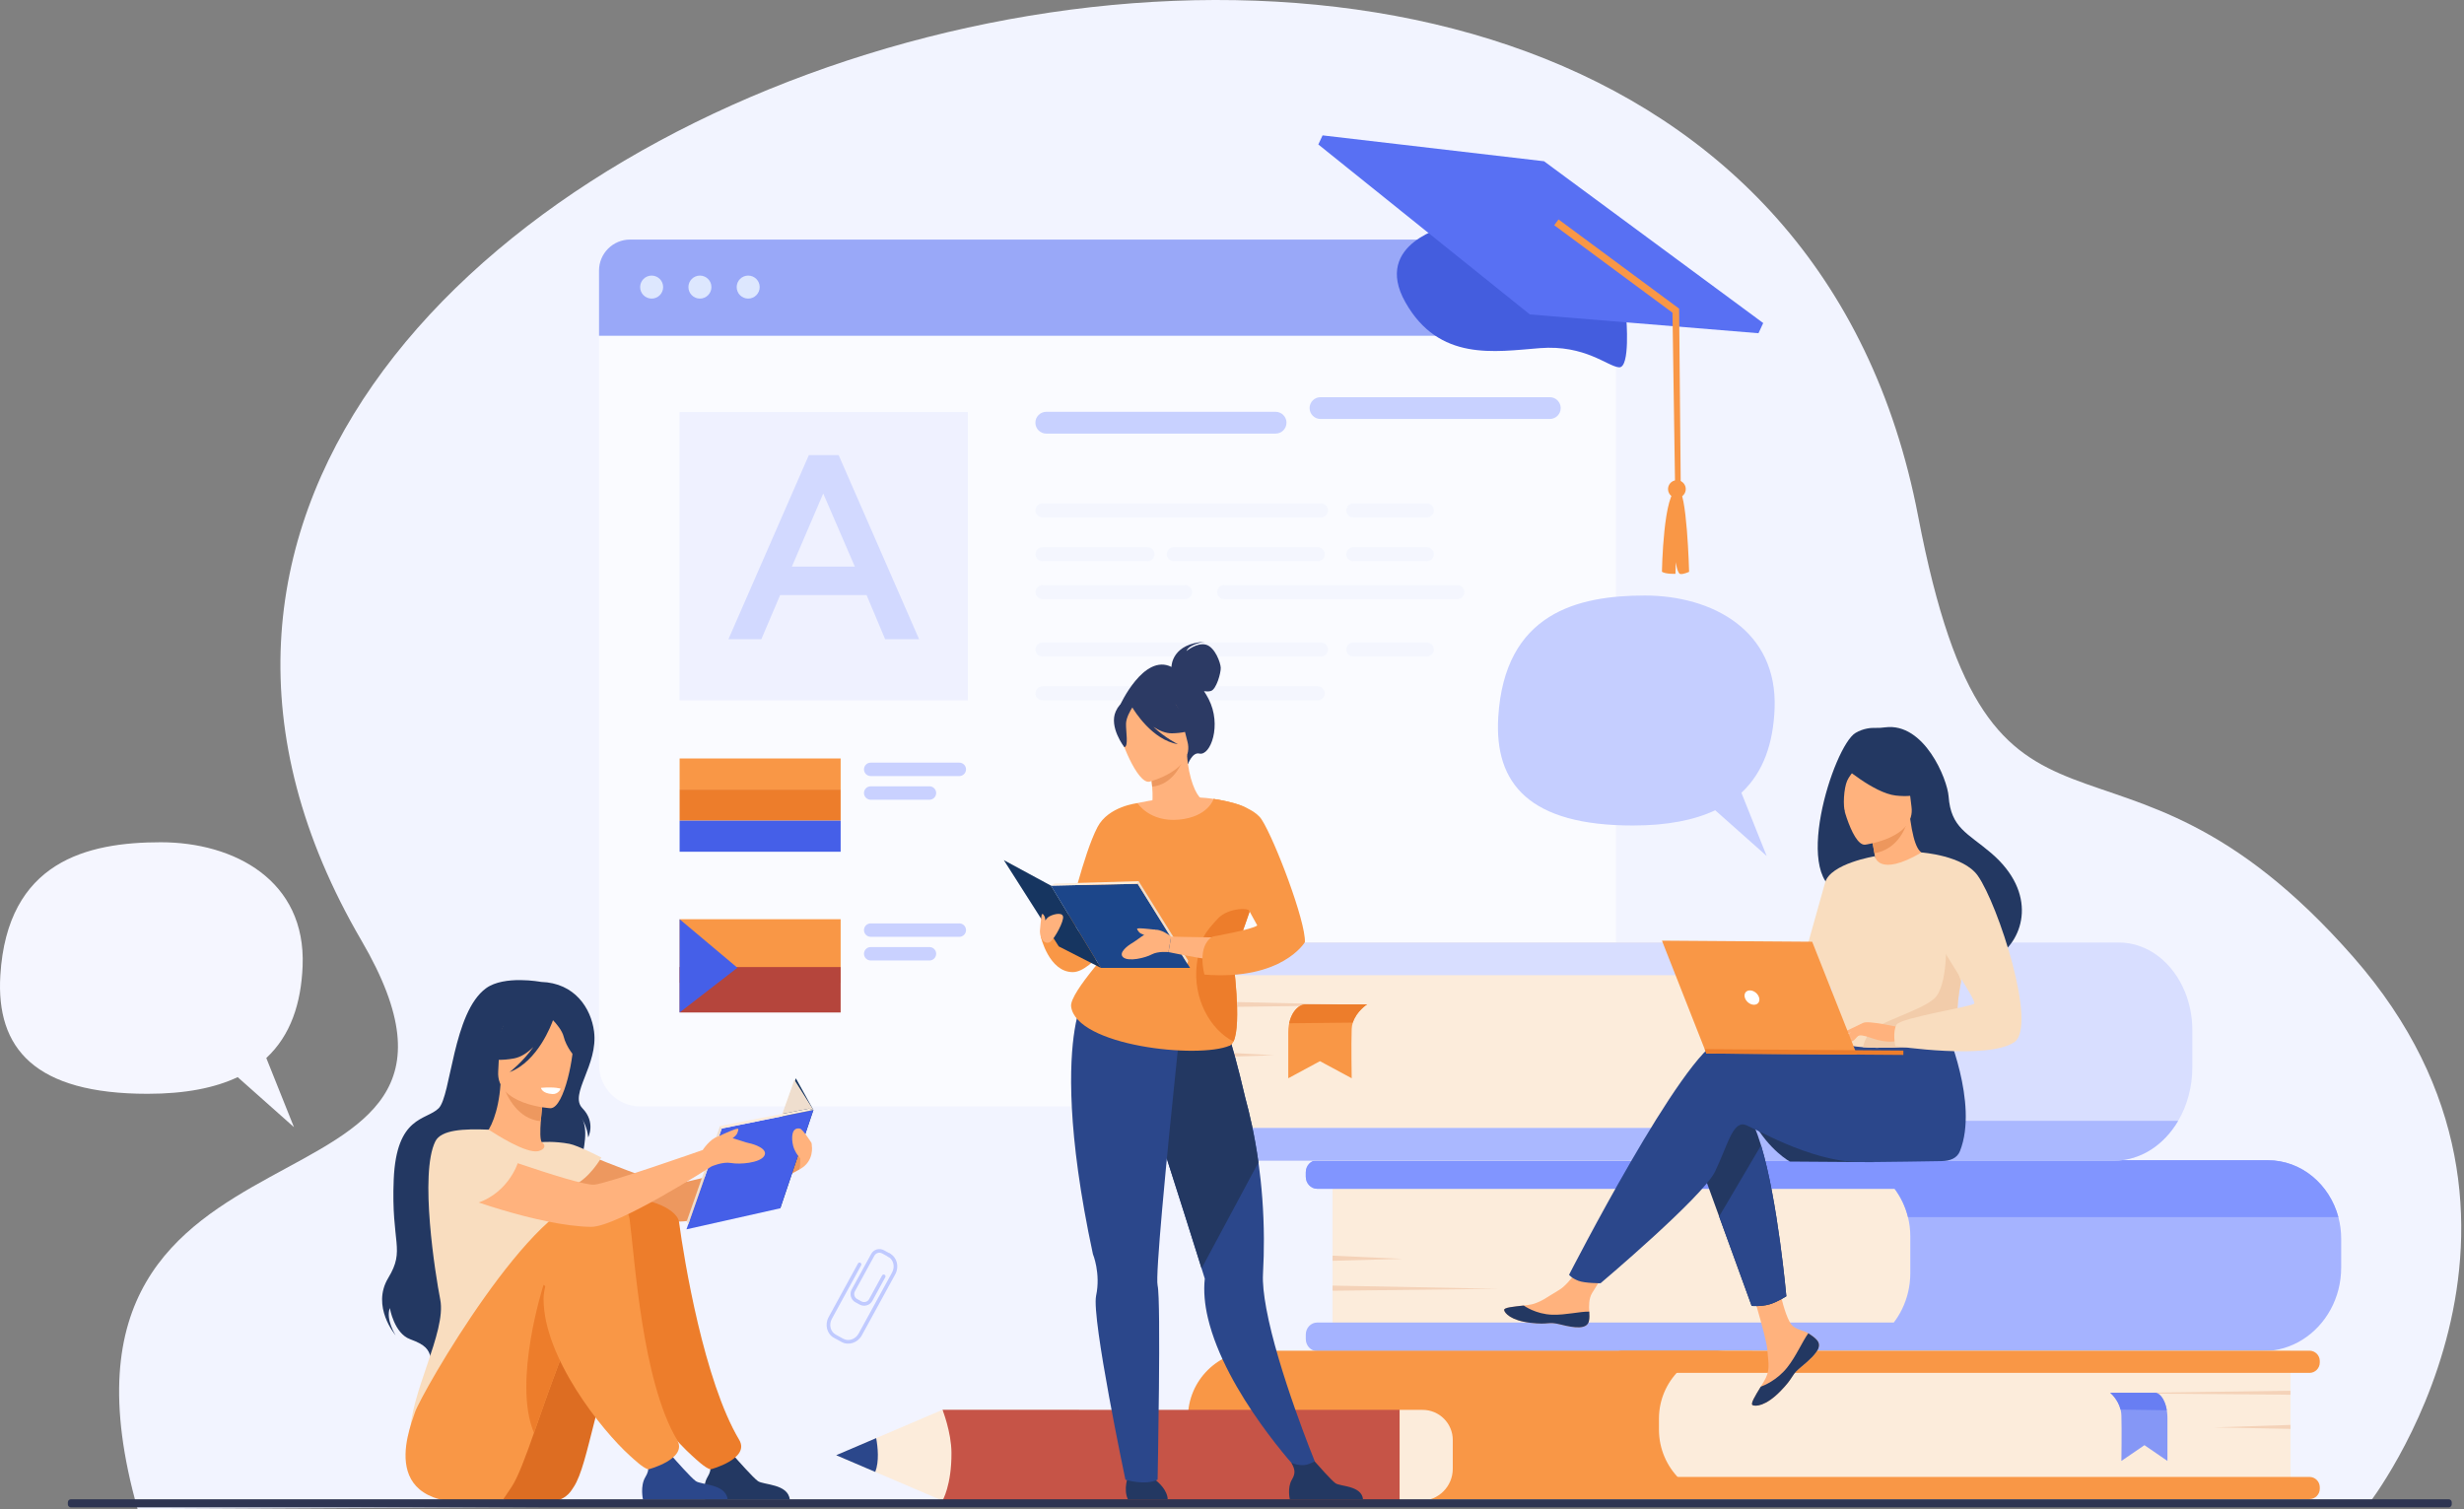 <svg width="715" height="438" viewBox="0 0 715 438" fill="none" xmlns="http://www.w3.org/2000/svg">
    <rect x="0" y="0" width="715" height="438" fill="#808080" stroke="none"/>
    <path d="M39.928 437.898L267.676 436.715L328.383 436.697L348.495 436.69L409.318 436.672L687.196 436.596C687.196 436.596 750.755 355.094 682.863 277.685C612.472 197.426 578.244 262.789 556.607 149.816C502.143 -134.555 -36.337 30.955 104.902 272.943C155.758 360.076 4.797 313.764 39.928 437.898Z" fill="#F2F4FF"/>
    <path d="M249.45 378.549L248.218 377.875C246.904 377.155 246.42 375.5 247.139 374.185L252.798 363.852C253.517 362.537 255.173 362.053 256.487 362.773L258.251 363.739C258.509 363.88 258.603 364.204 258.462 364.461C258.321 364.719 257.998 364.813 257.74 364.672L255.976 363.707C255.176 363.268 254.169 363.563 253.731 364.363L248.073 374.696C247.635 375.496 247.929 376.503 248.729 376.941L249.961 377.616C250.761 378.054 251.768 377.759 252.206 376.959L255.962 370.1C256.104 369.842 256.427 369.748 256.685 369.889C256.942 370.03 257.037 370.353 256.896 370.611L253.14 377.47C252.419 378.785 250.764 379.269 249.45 378.549Z" fill="#C0CAFF"/>
    <path d="M244.2 389.4L241.992 388.191C239.943 387.069 239.254 384.369 240.456 382.173L248.962 366.638C249.103 366.381 249.427 366.286 249.684 366.427C249.942 366.568 250.036 366.891 249.895 367.149L241.389 382.684C240.469 384.365 240.968 386.417 242.503 387.258L244.711 388.467C246.246 389.307 248.244 388.623 249.165 386.941L258.854 369.246C259.775 367.565 259.275 365.513 257.74 364.672C257.482 364.531 257.388 364.208 257.529 363.95C257.67 363.693 257.993 363.598 258.251 363.739C260.301 364.862 260.99 367.561 259.788 369.757L250.098 387.452C248.896 389.649 246.25 390.522 244.2 389.4Z" fill="#C0CAFF"/>
    <path opacity="0.6" d="M456.869 321.082H185.885C179.223 321.082 173.822 315.681 173.822 309.019V81.578C173.822 74.916 179.223 69.516 185.885 69.516H456.869C463.531 69.516 468.932 74.916 468.932 81.578V309.019C468.932 315.681 463.531 321.082 456.869 321.082Z" fill="white"/>
    <path d="M468.932 97.431H173.822V78.522C173.822 73.548 177.854 69.516 182.827 69.516H459.926C464.9 69.516 468.932 73.548 468.932 78.522V97.431H468.932Z" fill="#99A8F8"/>
    <path d="M189.093 86.642C190.936 86.642 192.431 85.148 192.431 83.305C192.431 81.462 190.936 79.968 189.093 79.968C187.25 79.968 185.756 81.462 185.756 83.305C185.756 85.148 187.25 86.642 189.093 86.642Z" fill="#DDE7FE"/>
    <path d="M203.101 86.642C204.945 86.642 206.439 85.148 206.439 83.305C206.439 81.462 204.945 79.968 203.101 79.968C201.258 79.968 199.764 81.462 199.764 83.305C199.764 85.148 201.258 86.642 203.101 86.642Z" fill="#DDE7FE"/>
    <path d="M217.109 86.642C218.952 86.642 220.446 85.148 220.446 83.305C220.446 81.462 218.952 79.968 217.109 79.968C215.265 79.968 213.771 81.462 213.771 83.305C213.771 85.148 215.265 86.642 217.109 86.642Z" fill="#DDE7FE"/>
    <path opacity="0.5" d="M280.863 119.58H197.209V203.234H280.863V119.58Z" fill="#E5E9FF"/>
    <path opacity="0.5" d="M370.149 125.816H303.609C301.863 125.816 300.448 124.4 300.448 122.654C300.448 120.909 301.863 119.493 303.609 119.493H370.149C371.895 119.493 373.31 120.909 373.31 122.654C373.31 124.4 371.895 125.816 370.149 125.816Z" fill="#97A8FF"/>
    <path opacity="0.5" d="M449.719 121.576H383.179C381.433 121.576 380.017 120.16 380.017 118.414C380.017 116.668 381.433 115.253 383.179 115.253H449.719C451.465 115.253 452.88 116.668 452.88 118.414C452.88 120.16 451.464 121.576 449.719 121.576Z" fill="#97A8FF"/>
    <g opacity="0.3">
    <path opacity="0.3" d="M383.321 150.153H302.497C301.366 150.153 300.448 149.236 300.448 148.104C300.448 146.973 301.366 146.055 302.497 146.055H383.321C384.453 146.055 385.37 146.973 385.37 148.104C385.37 149.236 384.453 150.153 383.321 150.153Z" fill="#BDD1F9"/>
    <path opacity="0.3" d="M414.046 150.153H392.71C391.579 150.153 390.661 149.236 390.661 148.104C390.661 146.973 391.579 146.055 392.71 146.055H414.046C415.178 146.055 416.095 146.973 416.095 148.104C416.095 149.236 415.178 150.153 414.046 150.153Z" fill="#BDD1F9"/>
    <path opacity="0.3" d="M332.992 162.861H302.497C301.365 162.861 300.448 161.944 300.448 160.812C300.448 159.681 301.365 158.763 302.497 158.763H332.992C334.124 158.763 335.042 159.681 335.042 160.812C335.042 161.944 334.124 162.861 332.992 162.861Z" fill="#BDD1F9"/>
    <path opacity="0.3" d="M382.386 162.861H340.599C339.468 162.861 338.55 161.944 338.55 160.812C338.55 159.681 339.468 158.763 340.599 158.763H382.386C383.518 158.763 384.435 159.681 384.435 160.812C384.435 161.944 383.518 162.861 382.386 162.861Z" fill="#BDD1F9"/>
    <path opacity="0.3" d="M414.046 162.861H392.71C391.579 162.861 390.661 161.944 390.661 160.812C390.661 159.681 391.579 158.763 392.71 158.763H414.046C415.178 158.763 416.095 159.681 416.095 160.812C416.095 161.944 415.178 162.861 414.046 162.861Z" fill="#BDD1F9"/>
    <path opacity="0.3" d="M343.876 173.85H302.497C301.365 173.85 300.448 172.933 300.448 171.801C300.448 170.669 301.365 169.752 302.497 169.752H343.876C345.008 169.752 345.925 170.669 345.925 171.801C345.925 172.933 345.008 173.85 343.876 173.85Z" fill="#BDD1F9"/>
    <path opacity="0.3" d="M422.894 173.85H355.218C354.086 173.85 353.169 172.933 353.169 171.801C353.169 170.669 354.086 169.752 355.218 169.752H422.894C424.025 169.752 424.943 170.669 424.943 171.801C424.943 172.933 424.025 173.85 422.894 173.85Z" fill="#BDD1F9"/>
    </g>
    <g opacity="0.3">
    <path opacity="0.3" d="M383.321 190.526H302.497C301.366 190.526 300.448 189.608 300.448 188.477C300.448 187.345 301.366 186.428 302.497 186.428H383.321C384.453 186.428 385.37 187.345 385.37 188.477C385.37 189.608 384.453 190.526 383.321 190.526Z" fill="#BDD1F9"/>
    <path opacity="0.3" d="M414.046 190.525H392.71C391.579 190.525 390.661 189.608 390.661 188.477C390.661 187.345 391.579 186.428 392.71 186.428H414.046C415.178 186.428 416.095 187.345 416.095 188.477C416.095 189.608 415.178 190.525 414.046 190.525Z" fill="#BDD1F9"/>
    <path opacity="0.3" d="M332.992 203.234H302.497C301.365 203.234 300.448 202.316 300.448 201.185C300.448 200.053 301.365 199.136 302.497 199.136H332.992C334.124 199.136 335.042 200.053 335.042 201.185C335.042 202.316 334.124 203.234 332.992 203.234Z" fill="#BDD1F9"/>
    <path opacity="0.3" d="M382.386 203.234H340.599C339.468 203.234 338.55 202.316 338.55 201.185C338.55 200.053 339.468 199.136 340.599 199.136H382.386C383.518 199.136 384.435 200.053 384.435 201.185C384.435 202.316 383.518 203.234 382.386 203.234Z" fill="#BDD1F9"/>
    </g>
    <path d="M234.717 132.05H243.356L266.697 185.477H256.845L251.465 172.67H226.381L220.924 185.477H211.376L234.717 132.05ZM248.055 164.41L238.885 143.191L229.791 164.41H248.055Z" fill="#D2D9FF"/>
    <path d="M243.94 220.085H197.21V229.106H243.94V220.085Z" fill="#F99746"/>
    <path d="M243.939 229.106H197.209V238.127H243.939V229.106Z" fill="#ED7D2B"/>
    <path d="M243.939 238.128H197.209V247.149H243.939V238.128Z" fill="#455FE8"/>
    <path d="M278.37 225.192H252.659C251.583 225.192 250.711 224.32 250.711 223.244C250.711 222.168 251.583 221.296 252.659 221.296H278.37C279.446 221.296 280.318 222.168 280.318 223.244C280.318 224.32 279.446 225.192 278.37 225.192Z" fill="#C9D1FF"/>
    <path d="M269.708 232.059H252.658C251.582 232.059 250.71 231.187 250.71 230.111C250.71 229.035 251.582 228.163 252.658 228.163H269.708C270.784 228.163 271.656 229.035 271.656 230.111C271.656 231.187 270.784 232.059 269.708 232.059Z" fill="#C9D1FF"/>
    <path d="M243.94 266.729H197.21V285.162H243.94V266.729Z" fill="#F99746"/>
    <path d="M243.939 280.61H197.209V293.793H243.939V280.61Z" fill="#B5453C"/>
    <path d="M197.21 266.729L213.974 280.81L197.21 293.793V266.729Z" fill="#455FE8"/>
    <path d="M278.37 271.836H252.659C251.583 271.836 250.711 270.964 250.711 269.888C250.711 268.812 251.583 267.94 252.659 267.94H278.37C279.446 267.94 280.318 268.812 280.318 269.888C280.318 270.964 279.446 271.836 278.37 271.836Z" fill="#C9D1FF"/>
    <path d="M269.708 278.703H252.658C251.582 278.703 250.71 277.831 250.71 276.755C250.71 275.68 251.582 274.807 252.658 274.807H269.708C270.784 274.807 271.656 275.68 271.656 276.755C271.656 277.831 270.784 278.703 269.708 278.703Z" fill="#C9D1FF"/>
    <path d="M471.912 92.298C471.912 92.298 473.128 106.803 469.824 106.583C466.519 106.364 459.994 99.978 446.827 101.017C433.66 102.055 417.549 104.936 407.811 87.703C398.073 70.47 420.266 65.51 420.266 65.51L471.912 92.298Z" fill="#445DDE"/>
    <path d="M443.922 91.236L510.27 96.692L511.649 93.74L448.04 46.786L383.786 39.279L382.551 41.921L443.922 91.236Z" fill="#5870F3"/>
    <path d="M489.074 141.202C488.683 139.837 487.258 139.047 485.893 139.437C484.527 139.828 483.737 141.252 484.128 142.618C484.519 143.984 485.943 144.774 487.308 144.383C488.674 143.992 489.464 142.568 489.074 141.202Z" fill="#F99746"/>
    <path d="M486.862 141.917C489.523 141.71 490.145 165.923 490.145 165.923C490.145 165.923 488.41 166.739 487.557 166.547C486.704 166.355 486.269 163.086 486.269 163.086L486.186 166.514C486.186 166.514 483.268 166.615 482.256 165.905C482.256 165.905 482.652 142.245 486.862 141.917Z" fill="#F99746"/>
    <path d="M487.729 142.462L487.249 89.561L486.906 89.304L452.249 63.667L451.005 65.353L485.316 90.733L486.09 142.371L487.729 142.462Z" fill="#F99746"/>
    <path d="M532.442 392.043H386.685V336.664H532.927C544.748 336.664 554.33 346.247 554.33 358.067V370.155C554.33 382.244 544.531 392.043 532.442 392.043Z" fill="#FCECDB"/>
    <path d="M679.365 359.449V367.78C679.365 372.233 678.247 376.401 676.291 379.985C672.363 387.196 665.058 392.042 656.695 392.042H382.196C380.38 392.042 378.908 390.467 378.908 388.526V387.278C378.908 385.337 380.38 383.762 382.196 383.762H549.528C550.423 382.594 551.211 381.331 551.877 379.985C553.444 376.825 554.33 373.222 554.33 369.397V358.806C554.33 356.859 554.095 354.969 553.652 353.171C552.902 350.122 551.562 347.331 549.772 344.947H382.196C380.38 344.947 378.908 343.372 378.908 341.428V340.184C378.908 338.239 380.38 336.664 382.196 336.664H658.078C667.799 336.664 675.999 343.64 678.544 353.171C679.079 355.166 679.365 357.272 679.365 359.449Z" fill="#A5B3FF"/>
    <path d="M678.545 353.171H553.653C552.903 350.122 551.563 347.331 549.773 344.947H382.197C380.38 344.947 378.909 343.372 378.909 341.428V340.184C378.909 338.239 380.38 336.664 382.197 336.664H658.079C667.8 336.664 676 343.64 678.545 353.171Z" fill="#8195FF"/>
    <path d="M386.685 364.354L407.01 365.285L386.685 365.846V364.354Z" fill="#F4D2B8"/>
    <path d="M386.685 373.043L435.04 373.974L386.685 374.535V373.043Z" fill="#F4D2B8"/>
    <path d="M365.387 435.003H508.47V391.928H364.127C353.407 391.928 344.716 400.618 344.716 411.338V414.332C344.716 425.748 353.971 435.003 365.387 435.003Z" fill="#F99746"/>
    <path d="M501.576 435.002H664.65V391.927H501.128C490.229 391.927 481.393 400.763 481.393 411.662V414.819C481.393 425.966 490.429 435.002 501.576 435.002Z" fill="#FCECDB"/>
    <path d="M470.619 435.002H670.153C671.808 435.002 673.15 433.66 673.15 432.005V431.557C673.15 429.902 671.809 428.56 670.153 428.56H470.619C468.964 428.56 467.622 429.901 467.622 431.557V432.005C467.622 433.66 468.964 435.002 470.619 435.002Z" fill="#F99746"/>
    <path d="M470.619 398.369H670.153C671.808 398.369 673.15 397.027 673.15 395.372V394.924C673.15 393.269 671.809 391.927 670.153 391.927H470.619C468.964 391.927 467.622 393.269 467.622 394.924V395.372C467.622 397.027 468.964 398.369 470.619 398.369Z" fill="#F99746"/>
    <path d="M664.65 413.465L642.432 414.189L664.65 414.625V413.465Z" fill="#F4D2B8"/>
    <path d="M664.649 403.552L611.792 404.276L664.649 404.712V403.552Z" fill="#F4D2B8"/>
    <path d="M612.337 404.132C612.337 404.132 614.601 405.983 615.352 409.025C615.484 409.556 615.569 410.127 615.587 410.727C615.712 414.769 615.587 423.916 615.587 423.916L622.274 419.343L628.944 423.916V411.518C628.944 409.173 628.372 406.893 627.309 405.4C626.794 404.676 626.17 404.132 625.462 404.132H612.337V404.132Z" fill="#8597F6"/>
    <path d="M612.337 404.132C612.337 404.132 614.601 405.983 615.352 409.025L628.753 409.206C628.753 409.206 628.227 404.85 625.462 404.132H612.337Z" fill="#687EF3"/>
    <path d="M490.735 336.781H349.908V273.494H491.248C503.744 273.494 513.875 283.625 513.875 296.122V313.64C513.875 326.421 503.515 336.781 490.735 336.781Z" fill="#FCECDB"/>
    <path d="M513.956 298.051V311.671C513.921 317.488 511.225 322.535 507.263 325.234C505.313 326.558 503.058 327.315 500.663 327.315H345.593C343.775 327.315 342.302 329.075 342.302 331.245V332.852C342.302 335.022 343.775 336.783 345.593 336.783H613.479C621.166 336.783 627.958 332.219 632.061 325.234C634.649 320.833 636.167 315.474 636.167 309.685V298.939C636.167 294.974 635.408 291.218 634.052 287.874C630.607 279.365 623.311 273.496 614.865 273.496H345.592C343.775 273.496 342.302 275.253 342.302 277.423V279.03C342.302 281.201 343.775 282.961 345.592 282.961H501.137C504.854 282.961 508.219 284.851 510.57 287.874C512.651 290.553 513.935 294.12 513.956 298.051Z" fill="#D8DEFF"/>
    <path d="M342.302 331.244V332.852C342.302 335.022 343.775 336.782 345.592 336.782H613.479C621.166 336.782 627.958 332.218 632.061 325.233H507.263C505.312 326.557 503.058 327.315 500.663 327.315H345.592C343.775 327.314 342.302 329.074 342.302 331.244Z" fill="#AAB8FF"/>
    <path d="M349.908 305.138L369.787 306.201L349.908 306.842V305.138Z" fill="#F4D2B8"/>
    <path d="M349.908 290.573L397.201 291.637L349.908 292.278V290.573Z" fill="#F4D2B8"/>
    <path d="M396.715 291.425C396.715 291.425 393.594 293.432 392.56 296.731C392.377 297.307 392.26 297.926 392.236 298.576C392.064 302.959 392.236 312.878 392.236 312.878L383.021 307.918L373.83 312.878V299.434C373.83 296.892 374.619 294.42 376.083 292.8C376.793 292.016 377.654 291.425 378.629 291.425H396.715V291.425Z" fill="#F99746"/>
    <path d="M396.715 291.425C396.715 291.425 393.594 293.432 392.56 296.731L374.094 296.927C374.094 296.927 374.819 292.204 378.629 291.425H396.715Z" fill="#ED7D2B"/>
    <path d="M161.316 331.184C161.316 331.184 190.182 343.76 195.423 343.532C200.662 343.303 232.951 333.697 232.951 333.697L232.129 339.252C232.129 339.252 207.211 353.583 198.499 354.396C189.922 355.196 160.596 346.698 157.765 344.904C154.934 343.11 153.088 333 161.316 331.184Z" fill="#ED985F"/>
    <path d="M156.979 284.917C156.979 284.917 146.329 282.895 141.026 286.768C131.418 293.784 130.902 317.972 127.301 321.575C123.701 325.179 115.021 323.641 114.248 342.285C113.475 360.93 117.704 362.489 112.668 370.811C107.632 379.134 114.799 387.464 114.799 387.464C114.799 387.464 111.864 382.87 113.121 379.554C113.121 379.554 114.343 386.872 118.993 388.588C123.642 390.303 124.33 391.561 125.072 394.077C125.072 394.077 164.738 373.752 164.781 359.335C164.824 344.919 172.587 330.638 168.775 324.391C168.775 324.391 170.473 327.064 170.681 330.037C170.681 330.037 172.968 325.654 169.003 321.575C165.039 317.495 173.654 309.053 172.379 299.275C171.502 292.563 166.792 285.209 156.979 284.917Z" fill="#233862"/>
    <path d="M164.824 344.919C162.289 346.678 159.11 348.128 155.119 349.049C140.16 352.505 134.427 339.862 132.274 331.184C134.314 330.016 136.234 329.759 137.342 329.627C138.423 329.499 139.56 329.414 140.502 329.368C142.182 328.081 144.685 322.816 145.238 314.64L145.942 314.829L157.732 318.056C157.732 318.056 157.192 321.803 156.927 325.346C156.722 328.117 156.69 330.766 157.215 331.414C158.135 331.614 158.687 331.744 158.687 331.744C158.687 331.744 158.688 331.748 158.693 331.756C158.851 332.014 162.272 337.639 164.824 344.919Z" fill="#FFB27D"/>
    <path d="M157.732 318.057C157.732 318.057 157.19 321.802 156.927 325.347C150.248 324.679 147.149 318.319 145.942 314.831L157.732 318.057Z" fill="#ED985F"/>
    <path d="M159.727 321.575C159.727 321.575 143.873 320.701 144.57 310.836C145.266 300.972 143.689 294.215 153.841 294.357C163.993 294.498 165.691 298.401 166.26 301.75C166.828 305.099 163.869 321.549 159.727 321.575Z" fill="#FFB27D"/>
    <path d="M166.182 296.232C163.947 293.089 162.051 293.608 160.95 294.425C152.636 289.046 146.555 295.681 146.555 295.681C144.988 302.682 139.593 306.371 139.593 306.371C139.593 306.371 142.351 308.36 149.128 307.127C151.198 306.75 153.116 305.436 154.784 303.794C151.768 308.114 147.869 311.104 147.869 311.104C156.081 308 160.065 297.175 160.467 296.029C161.372 296.966 163.142 298.989 163.59 300.879C164.2 303.447 166.828 307.462 168.347 307.395C168.347 307.395 169.534 300.945 166.182 296.232Z" fill="#233862"/>
    <path d="M127.758 377.152C126.327 369.833 121.659 340.592 126.327 331.183C128.003 327.803 134.582 327.498 141.799 327.794C144.045 329.245 152.604 334.724 156.119 334.04C156.157 334.033 156.225 334.016 156.316 333.993C157.971 333.579 158.596 332.416 157.215 331.414C157.212 331.412 160.79 331.069 165.23 331.905C167.737 332.377 174.5 335.876 174.5 335.876C174.5 335.876 171.094 342.029 166.072 344.153C166.926 351.792 165.656 355.162 157.731 372.807C151.035 387.721 158.635 401.149 158.635 401.149C158.635 401.149 119.214 432.844 118.994 416.706C118.83 404.557 129.588 386.506 127.758 377.152Z" fill="#F9DDBF"/>
    <path d="M160.589 435.613C162.733 435.371 164.663 434.197 165.862 432.403C166.052 432.118 166.255 431.812 166.471 431.485C170.958 424.692 172.704 403.889 182.797 381.727C185.256 376.332 194.081 375.361 196.487 369.261C196.487 369.261 202.409 349.492 185.151 348.909C167.892 348.326 138.929 403.916 138.472 409.746C138.029 415.394 127.062 439.396 160.589 435.613Z" fill="#DD6D22"/>
    <path d="M229.185 435.158H204.62C204.62 435.158 203.702 431.24 205.315 428.574C206.742 426.215 206.195 424.872 205.138 422.92C206.251 423.376 207.69 423.79 209.275 423.699C210.499 423.629 211.793 423.074 212.928 422.414C213.986 423.62 218.513 428.75 219.927 429.767C221.533 430.92 228.691 430.509 229.185 435.158Z" fill="#233862"/>
    <path d="M197.048 354.624C198.528 365.713 204.304 400.714 214.493 417.79C217.778 423.295 206.216 426.382 206.154 426.365C204.603 425.96 202.02 423.487 200.83 422.414C192.557 414.959 175.764 393.848 175.764 376.923C175.764 368.671 175.62 352.91 181.62 348.905C185.316 346.438 196.461 350.22 197.048 354.624Z" fill="#ED7D2B"/>
    <path d="M145.941 435.159C145.941 435.159 146.852 433.892 148.439 431.486C150.328 428.624 152.418 422.993 154.955 415.775C157.619 408.198 160.78 398.875 164.73 389.176C165.949 386.182 167.244 383.151 168.62 380.126C171.079 374.73 177.842 375.476 180.248 369.376C180.248 369.376 189.637 348.232 172.378 347.648C155.12 347.065 122.324 404.212 120.44 409.746C118.377 415.805 108.311 440.963 145.941 435.159Z" fill="#F99746"/>
    <path d="M211.153 435.158H186.588C186.588 435.158 185.67 431.24 187.283 428.574C188.71 426.215 188.163 424.872 187.106 422.92C188.219 423.376 189.658 423.79 191.243 423.699C192.467 423.629 193.761 423.074 194.896 422.414C195.954 423.62 200.481 428.75 201.895 429.767C203.5 430.92 210.659 430.509 211.153 435.158Z" fill="#2B478B"/>
    <path d="M154.955 415.775C157.619 408.198 160.78 398.875 164.73 389.176C163.698 381.827 161.473 375.398 157.731 372.807C157.731 372.807 148.654 400.929 154.955 415.775Z" fill="#ED7D2B"/>
    <path d="M182.709 353.838C184.188 364.927 186.271 400.714 196.461 417.79C199.746 423.295 188.184 426.381 188.122 426.365C186.571 425.959 183.988 423.487 182.797 422.414C174.525 414.959 157.732 393.848 157.732 376.923C157.732 368.671 167.417 353.572 173.418 349.566C177.113 347.1 182.121 349.434 182.709 353.838Z" fill="#F99746"/>
    <path d="M162.694 315.903C162.694 315.903 161.195 315.31 156.978 315.652C156.978 315.652 157.202 317.297 160.312 317.46C162.074 317.551 162.694 315.903 162.694 315.903Z" fill="white"/>
    <path d="M236.031 322.077L230.938 312.889L219.921 343.631L226.421 350.609L236.031 322.077Z" fill="#163560"/>
    <path d="M209.439 327.459L199.198 356.716L226.421 350.609L236.031 322.077L209.439 327.459Z" fill="#455FE8"/>
    <path d="M199.741 355.24L199.264 354.406L208.955 326.719L209.439 327.459L199.741 355.24Z" fill="#EFDECE"/>
    <path d="M208.955 326.719L234.764 321.697L236.031 322.078L209.439 327.459L208.955 326.719Z" fill="#FCECDB"/>
    <path d="M236.031 322.077L230.524 313.335L227.014 323.204L234.764 321.696L236.031 322.077Z" fill="#EFDECE"/>
    <path d="M217.3 331.695C216.415 331.525 214.516 330.809 212.593 330.28C213.167 329.835 213.805 329.287 213.984 328.725C214.327 327.641 214.555 327.293 213.412 327.636C212.268 327.979 208.267 329.814 208.267 329.814C208.267 329.814 208.276 329.819 208.278 329.82C206.004 330.484 203.91 333.697 203.91 333.697C203.91 333.697 175.765 343.591 172.378 343.76C167.14 344.023 132.275 331.184 132.275 331.184C124.046 333 125.892 343.11 128.724 344.904C131.555 346.698 156.643 355.825 171.511 355.996C179.042 356.083 206.436 338.477 206.436 338.477C206.436 338.477 209.638 337.013 212.154 337.471C214.67 337.928 220.502 337.471 221.76 335.412C223.018 333.354 218.787 331.981 217.3 331.695Z" fill="#FFB27D"/>
    <path d="M150.237 337.516C150.237 337.516 147.119 347.387 136.409 349.633C136.409 349.633 118.724 344.185 127.53 332.137C127.53 332.137 136.236 325.667 150.237 337.516Z" fill="#F9DDBF"/>
    <path d="M235.573 332.439L235.571 332.441C235.578 332.167 235.55 331.898 235.478 331.638C235.478 331.638 232.955 327.648 232.129 327.485C229.612 326.988 229.612 330.301 230.146 332.439C230.518 333.927 231.464 335.357 232.229 336.128L232.229 336.129L232.129 339.251C236.38 336.915 235.573 332.439 235.573 332.439Z" fill="#FFB27D"/>
    <path d="M87.813 280.332C88.819 255.45 67.963 244.396 46.639 244.396C25.315 244.396 2.109 249.921 0.098 283.007C-1.195 304.292 10.152 317.389 42.825 317.389C53.844 317.389 62.408 315.651 68.968 312.552L85.3 327.065L77.274 307.005C84.384 300.394 87.38 291.069 87.813 280.332Z" fill="#F5F6FF"/>
    <path d="M514.951 205.657C515.87 182.91 496.804 172.804 477.309 172.804C457.814 172.804 436.599 177.855 434.761 208.103C433.578 227.561 443.952 239.535 473.822 239.535C483.896 239.535 491.725 237.946 497.722 235.113L512.653 248.38L505.316 230.041C511.816 223.998 514.555 215.473 514.951 205.657Z" fill="#C5CEFF"/>
    <path d="M508.884 325.677C513.51 333.862 519.378 337.05 519.378 337.05L543.885 337.223C543.885 337.223 505.355 319.434 508.884 325.677Z" fill="#233862"/>
    <path d="M527.261 388.88C527.895 389.616 527.97 390.434 527.648 391.305C527.648 391.309 527.646 391.314 527.642 391.318C527.046 392.929 525.102 394.719 522.846 396.504C522.558 396.734 522.302 396.942 522.078 397.136C522.02 397.186 521.961 397.237 521.906 397.288C521.86 397.327 521.816 397.368 521.773 397.406C519.668 399.32 520.452 399.767 516.666 403.653C512.349 408.081 509.399 408.141 508.562 407.729C507.855 407.377 509.314 405.023 510.931 402.377C511.01 402.249 511.086 402.12 511.167 401.991C511.382 401.639 511.596 401.282 511.81 400.928C513.706 397.743 513.236 396.239 512.825 391.475C512.492 387.605 506.96 369.822 506.96 369.822L515.181 368.466C515.181 368.466 517.554 382.611 520.264 384.806C521.712 385.976 523.343 386.002 524.737 386.872C524.836 386.932 524.933 386.994 525.027 387.058C525.819 387.591 526.626 388.141 527.261 388.88Z" fill="#FFB27D"/>
    <path d="M527.261 388.88C527.895 389.616 527.97 390.435 527.648 391.306C527.648 391.309 527.645 391.314 527.642 391.318C526.914 392.927 525.019 394.708 522.838 396.488C522.553 396.721 522.302 396.936 522.078 397.136C522.019 397.186 521.96 397.237 521.905 397.288C521.86 397.328 521.816 397.369 521.772 397.406C519.667 399.32 520.451 399.767 516.666 403.653C512.349 408.081 509.398 408.141 508.562 407.729C507.854 407.377 509.314 405.023 510.931 402.377C511.767 402.077 515.653 400.531 518.609 396.803C521.212 393.528 522.963 389.31 524.737 386.872C524.835 386.933 524.932 386.995 525.026 387.058C525.819 387.591 526.626 388.142 527.261 388.88Z" fill="#233862"/>
    <path d="M461.085 383.284C460.56 385.815 456.95 385.367 452.921 384.352C448.891 383.337 449.842 384.516 444.102 383.84C438.361 383.163 436.636 381.009 436.467 380.153C436.315 379.394 439.156 379.147 442.203 378.818C442.586 378.778 442.971 378.733 443.356 378.688C446.797 378.281 449.33 376.081 452.465 374.281C455.435 372.576 459.899 365.577 459.899 365.577L467.773 366.256C467.773 366.256 463.594 372.507 461.976 375.226C461.024 376.825 461.059 378.949 461.165 380.589C461.219 381.481 461.271 382.392 461.085 383.284Z" fill="#FFB27D"/>
    <path d="M452.921 384.352C448.891 383.338 449.842 384.517 444.102 383.84C438.361 383.164 436.636 381.01 436.467 380.154C436.315 379.395 439.156 379.148 442.203 378.818L442.231 378.877C442.231 378.877 445.659 381.344 450.44 381.492C454.337 381.615 458.474 380.527 461.165 380.59C461.219 381.481 461.271 382.393 461.085 383.284C460.56 385.815 456.95 385.367 452.921 384.352Z" fill="#233862"/>
    <path d="M491.633 333.12L498.859 352.99L508.292 378.935C508.292 378.935 510.9 379.205 513.403 378.504C515.708 377.856 518.361 376.135 518.361 376.135C518.361 376.135 515.887 348.331 511.018 332.346C509.771 328.243 508.364 324.922 506.798 323.047C499.141 313.867 491.633 333.12 491.633 333.12Z" fill="#233862"/>
    <path d="M499.344 301.698C504.18 300.176 517.928 302.271 531.733 305.075L534.661 300.321L564.537 298.2C564.537 298.2 574.236 320.12 568.744 334.005C567.937 336.046 565.968 336.895 563.282 336.919C563.281 336.92 563.28 336.922 563.279 336.923C563.279 336.923 545.458 337.232 539.687 337.191C524.837 337.087 508.332 326.762 506.19 326.318C502.685 325.591 501.231 332.601 497.67 339.948C494.107 347.294 464.444 372.359 464.444 372.359C464.444 372.359 459.912 372.372 458.045 371.657C456.037 370.888 455.308 369.902 455.308 369.902C455.308 369.902 488.438 305.131 499.344 301.698Z" fill="#2B478B"/>
    <path d="M535.127 259.201C545.718 265.13 567.204 277.42 567.316 277.342C567.316 277.342 575.224 280.385 579.743 277.43C587.275 272.504 591.39 259.133 577.761 247.505C570.964 241.706 566.116 240.271 565.442 231.083C565.077 226.099 558.383 209.609 547.057 211.05C546.11 211.17 545.157 211.254 544.204 211.217C542.883 211.165 540.7 211.342 538.452 212.659C532.021 216.426 519.202 256.822 535.127 259.201Z" fill="#233862"/>
    <path d="M544.074 254.28C544.027 254.31 549.293 256.149 552.833 254.611C556.164 253.167 558.718 247.722 558.669 247.719C557.159 247.639 555.51 246.306 554.294 237.632L553.649 237.858L542.807 241.673C542.807 241.673 543.566 245.149 544.05 248.456C544.457 251.233 544.667 253.892 544.074 254.28Z" fill="#FFB27D"/>
    <path d="M542.807 241.673C542.807 241.673 543.269 244.109 543.911 247.59C550.13 246.516 552.751 241.21 553.649 237.858L542.807 241.673Z" fill="#ED975D"/>
    <path d="M541.172 245.106C541.172 245.106 555.982 243.225 554.668 234.02C553.355 224.815 554.381 218.372 544.87 219.185C535.359 219.997 534.027 223.771 533.718 226.95C533.409 230.129 537.286 245.358 541.172 245.106Z" fill="#FFB27D"/>
    <path d="M534.294 221.914C534.294 221.914 543.708 230.143 550.146 230.847C556.584 231.55 559.037 229.499 559.037 229.499C559.037 229.499 555.262 226.319 553.013 221.215C552.35 219.71 550.934 218.671 549.297 218.518C544.699 218.088 535.98 217.846 534.294 221.914Z" fill="#233862"/>
    <path d="M540.219 221.224C540.219 221.224 537.029 224.266 536.015 226.531C535.036 228.717 534.71 233.96 535.463 236.048C535.463 236.048 530.594 226.414 533.421 221.769C536.42 216.845 540.219 221.224 540.219 221.224Z" fill="#233862"/>
    <path d="M531.461 275.988C531.698 305.942 531.417 299.681 534.673 302.546C535.458 303.236 537.674 303.659 540.594 303.873C549.773 304.547 565.928 303.148 566.554 301.455C568.714 295.597 567.231 293.763 569.062 284.784C569.253 283.829 569.488 282.796 569.764 281.671C571.281 275.506 572.73 273.415 567.572 263.458C562.895 254.438 558.021 247.109 557.576 247.369C545.015 254.706 544.05 248.458 544.05 248.458C544.05 248.458 531.345 261.377 531.461 275.988Z" fill="#F9DDBF"/>
    <path d="M498.859 352.99L508.292 378.935C508.292 378.935 510.899 379.205 513.403 378.504C515.708 377.856 518.361 376.134 518.361 376.134C518.361 376.134 515.887 348.331 511.018 332.346L498.859 352.99Z" fill="#2B478B"/>
    <path d="M544.05 248.456C544.05 248.456 531.164 250.548 529.613 256.078C528.063 261.609 518.939 294.124 518.939 294.124C518.939 294.124 525.474 295.346 528.518 292.344C531.562 289.343 539.233 264.375 539.233 264.375L544.05 248.456Z" fill="#F9DDBF"/>
    <path d="M540.593 303.873C549.773 304.548 565.928 303.148 566.554 301.455C568.714 295.598 567.231 293.763 569.062 284.784L564.72 272.28C564.72 272.28 565.355 286.174 561.233 289.799C557.115 293.424 544.411 296.733 542.399 299.772C541.428 301.23 540.786 302.695 540.593 303.873Z" fill="#F2CCAA"/>
    <path d="M551.157 298.105C551.157 298.105 542.111 296.024 540.643 296.818C539.175 297.612 535.581 300.515 535.127 301.53C534.672 302.546 538.387 300.78 539.594 300.465C540.375 300.262 542.423 300.989 543.436 301.335C547.703 302.791 550.328 302.076 550.328 302.076L551.157 298.105Z" fill="#FFB27D"/>
    <path d="M557.583 247.363C557.583 247.363 569.744 248.198 573.914 254.102C579.784 262.412 591.296 297.734 584.523 302.387C576.895 307.626 549.967 303.528 549.967 303.528C549.967 303.528 549.099 299.329 550.362 297.309C551.624 295.29 571.929 292.157 572.871 291.227C573.814 290.298 561.299 272.891 561.319 270.083C561.34 267.275 557.583 247.363 557.583 247.363Z" fill="#F9DDBF"/>
    <path d="M540.187 299.337C540.187 299.337 538.271 301.772 537.646 302.06C537.022 302.348 536.621 302.272 536.621 302.272L537.916 299.979L540.187 299.337Z" fill="#FFB27D"/>
    <path d="M540.643 296.818L535.105 299.459C535.105 299.459 535.337 299.845 536.017 299.819C536.697 299.792 538.416 299.178 538.416 299.178L540.643 296.818Z" fill="#FFB27D"/>
    <path d="M538.828 306.013L495.167 305.705L482.263 272.951L525.857 273.258L538.828 306.013Z" fill="#F99746"/>
    <path d="M494.664 304.428L552.319 304.836L552.31 306.108L495.167 305.705L494.664 304.428Z" fill="#ED7D2B"/>
    <path d="M506.304 289.452C505.983 288.302 506.653 287.376 507.801 287.384C508.949 287.392 510.14 288.331 510.461 289.481C510.782 290.632 510.112 291.558 508.964 291.55C507.816 291.542 506.625 290.602 506.304 289.452Z" fill="white"/>
    <path d="M273.487 409.077L273.482 435.448L406.14 435.474L406.145 409.103L273.487 409.077Z" fill="#C65447"/>
    <path d="M273.481 435.449L253.984 427.109L242.644 422.258L254.252 417.297L273.488 409.076C273.488 409.076 276.055 415.498 276.094 421.536C276.153 431.013 273.481 435.449 273.481 435.449Z" fill="#FCECDB"/>
    <path d="M421.566 417.854L421.564 426.191C421.563 431.319 417.405 435.476 412.276 435.475L406.14 435.474L406.145 409.102L412.819 409.103C417.65 409.104 421.567 413.022 421.566 417.854Z" fill="#FCECDB"/>
    <path d="M254.251 417.297C254.734 419.962 255.154 424.045 253.984 427.109L242.644 422.258L254.251 417.297Z" fill="#2B478B"/>
    <path d="M302.003 271.767C302.003 271.767 304.379 282.077 311.306 282.077C317.243 282.077 325.387 268.657 325.387 268.657L302.003 271.767Z" fill="#F99746"/>
    <path d="M381.525 424.052L377.074 427.112C377.074 427.112 355.672 404.3 350.505 382.433C349.584 378.529 349.211 374.679 349.606 371.025C349.606 371.025 349.293 370.035 348.746 368.284C348.722 368.207 348.698 368.129 348.674 368.05C348.434 367.282 348.147 366.378 347.828 365.355C346.791 362.051 345.366 357.529 343.741 352.381C340.001 340.534 331.446 313.817 327.79 302.703L354.065 293.197C354.065 293.197 357.049 300.002 361.338 318.5C361.998 320.914 362.66 323.584 363.278 326.493C363.979 329.788 364.632 333.39 365.177 337.282C366.098 343.876 366.714 351.293 366.752 359.43C366.767 362.74 366.685 366.172 366.489 369.713C366.346 372.31 366.731 375.77 367.455 379.706C370.766 397.702 381.525 424.052 381.525 424.052Z" fill="#2B478B"/>
    <path d="M395.523 435.045H374.28C374.28 435.045 373.486 431.658 374.881 429.352C376.115 427.312 375.642 426.15 374.728 424.462C375.69 424.856 376.935 425.214 378.306 425.136C379.364 425.075 380.483 424.595 381.465 424.025C382.379 425.067 386.294 429.504 387.517 430.383C388.905 431.38 395.095 431.025 395.523 435.045Z" fill="#233862"/>
    <path d="M365.177 337.282L348.674 368.05C348.434 367.281 348.147 366.378 347.828 365.355C346.791 362.05 345.366 357.529 343.741 352.381C340.001 340.534 331.446 313.816 327.79 302.703L354.065 293.196C354.065 293.196 357.049 300.002 361.338 318.5C361.998 320.914 362.66 323.584 363.278 326.493C363.979 329.787 364.633 333.39 365.177 337.282Z" fill="#233862"/>
    <path d="M327.362 428.396C327.362 428.396 325.892 432.003 327.276 435.045H338.831C338.831 435.045 339.071 432.302 334.878 429.121C331.702 426.712 327.362 428.396 327.362 428.396Z" fill="#233862"/>
    <path d="M339.937 193.524C339.944 192.949 340.24 186.747 349.663 186.196C349.663 186.196 345.038 186.861 344.286 188.919C344.286 188.919 347.383 186.324 349.974 187.072C352.566 187.82 354.184 192.289 354.235 193.771C354.286 195.252 352.973 200.063 351.35 200.509C350.736 200.678 350.023 200.654 349.374 200.559C349.824 201.227 350.268 201.964 350.695 202.79C354.644 210.424 351.237 219.416 348.031 218.659C345.975 218.173 344.725 221.737 344.725 221.737L324.952 204.732C324.952 204.732 331.879 189.47 339.937 193.524Z" fill="#2C3A64"/>
    <path d="M327.507 245.194C329.7 246.715 332.449 247.969 335.9 248.766C348.836 251.754 353.793 240.821 355.655 233.316C353.891 232.307 352.231 232.084 351.272 231.97C350.338 231.859 349.354 231.786 348.54 231.746C347.087 230.633 344.923 226.08 344.444 219.01L343.835 219.173L333.64 221.964C333.64 221.964 334.108 225.204 334.336 228.267C334.513 230.665 334.541 232.955 334.087 233.516C333.291 233.688 332.814 233.801 332.814 233.801C332.814 233.801 332.813 233.805 332.809 233.811C332.672 234.035 329.714 238.899 327.507 245.194Z" fill="#FFB27D"/>
    <path d="M333.64 221.965C333.64 221.965 334.108 225.203 334.335 228.269C340.111 227.691 342.792 222.192 343.835 219.175L333.64 221.965Z" fill="#ED985F"/>
    <path d="M333.521 226.829C333.521 226.829 346.82 223.411 344.564 215.163C342.308 206.914 342.506 200.917 333.92 202.75C325.333 204.583 324.551 208.18 324.634 211.117C324.718 214.053 330.004 227.505 333.521 226.829Z" fill="#FFB27D"/>
    <path d="M323.769 206.424C325.135 203.381 326.831 203.501 327.902 204.009C334.046 198.043 340.323 202.645 340.323 202.645C342.834 208.318 348.031 210.536 348.031 210.536C348.031 210.536 346.028 212.689 340.072 212.786C338.253 212.816 336.404 212.025 334.713 210.914C338 214.07 341.811 215.947 341.811 215.947C334.323 214.7 329.116 206.191 328.582 205.287C327.973 206.235 326.813 208.249 326.752 209.928C326.669 212.209 327.559 216.613 326.259 216.812C326.259 216.812 321.722 210.986 323.769 206.424Z" fill="#2C3A64"/>
    <path d="M329.696 233.115C329.696 233.115 352.031 227.692 361.742 235.702L356.889 303.388L313.209 292.835C313.209 292.835 314.438 288.552 322.814 277.163C331.19 265.774 327.546 249.069 329.696 233.115Z" fill="#FFB27D"/>
    <path d="M342.717 295.853C342.717 295.853 342.691 296.082 342.646 296.52C342.626 296.707 342.6 296.935 342.572 297.2C342.384 298.954 342.028 302.32 341.569 306.697C340.371 318.177 338.49 336.613 337.208 351.166C336.206 362.544 335.569 371.55 335.913 372.995C336.947 377.347 335.913 429.363 335.913 429.363C332.2 431.143 326.572 429.363 326.572 429.363C326.572 429.363 316.683 382.489 318.067 375.974C319.452 369.459 317.141 363.897 317.141 363.897C309.463 328.14 310.304 308.323 311.829 298.835C312.272 296.076 312.774 294.191 313.142 293.042C313.453 292.065 313.668 291.618 313.668 291.618C330.604 287.062 342.717 295.853 342.717 295.853Z" fill="#2B478B"/>
    <path d="M364.754 255.007C363.676 263.15 359.362 273.114 357.821 278.478C357.821 278.478 360.397 297.099 357.938 302.212C357.659 302.795 357.313 303.203 356.89 303.387C347.782 307.354 312.312 303.501 310.815 292.06C310.271 287.902 324.325 273.278 325.144 271.504C325.484 270.77 325.846 268.391 324.199 263.46C321.863 270.662 308.972 268.591 308.972 268.591C310.485 266.002 314.254 248.091 318.463 240.005C321.628 233.928 330.077 233.047 330.077 233.047C330.077 233.047 333.593 238.625 342.098 237.834C350.602 237.043 352.158 231.837 352.158 231.837C352.158 231.837 359.7 232.84 362.024 234.715C362.427 235.04 366.168 244.339 364.754 255.007Z" fill="#F99746"/>
    <path d="M357.821 278.478C357.821 278.478 360.397 297.099 357.938 302.212C351.302 298.881 346.073 289.871 347.28 279.834C348.173 272.414 349.499 270.722 353.469 266.476C356.385 263.356 363.128 263.181 362.6 264.665C361.027 269.085 358.635 275.645 357.821 278.478Z" fill="#ED7D2B"/>
    <path d="M330.121 256.457L345.329 280.856H319.452L304.962 256.985L330.121 256.457Z" fill="#1C468A"/>
    <path d="M344.539 279.631L344.801 278.779L330.41 255.689L330.121 256.457L344.539 279.631Z" fill="#EFDECE"/>
    <path d="M330.409 255.689L306.032 256.383L304.962 256.985L330.121 256.457L330.409 255.689Z" fill="#FCECDB"/>
    <path d="M304.962 256.985L291.287 249.583L307.228 274.616L319.453 280.856L304.962 256.985Z" fill="#163560"/>
    <path d="M377.332 274.083C375.868 274.752 372.108 279.181 370.765 279.631C364.731 281.65 339.051 276.277 339.051 276.277L339.846 271.779C339.846 271.779 365.051 272.448 367.822 271.707C368.344 271.567 371.068 267.307 372.115 266.695L377.332 274.083Z" fill="#FFB27D"/>
    <path d="M339.848 271.778C339.848 271.778 336.808 269.305 334.754 269.864C332.701 270.424 329.678 273.021 328.556 273.636C327.434 274.251 324.386 276.451 325.931 277.781C327.476 279.111 332.286 277.969 334.192 276.949C336.097 275.93 339.053 276.278 339.053 276.278L339.848 271.778Z" fill="#FFB27D"/>
    <path d="M335.337 269.783C335.337 269.783 331.642 269.343 330.633 269.363C329.625 269.383 329.899 269.604 330.456 270.387C331.012 271.17 332.936 271.469 333.024 271.743C333.112 272.017 335.337 269.783 335.337 269.783Z" fill="#FFB27D"/>
    <path d="M352.158 231.837C352.158 231.837 363.112 233.136 366.128 237.834C369.942 243.773 378.942 267.429 378.652 273.39C378.652 273.39 372.072 284.589 349.507 282.797C349.507 282.797 347.159 274.505 351.906 271.767C351.906 271.767 363.495 269.706 364.831 268.53L355.381 251.357L352.158 231.837Z" fill="#F99746"/>
    <path d="M308.467 265.904C308.127 264.524 305.118 265.386 304.104 266.18C303.857 266.373 303.592 266.702 303.332 267.087C303.301 266.856 303.273 266.635 303.258 266.462C303.201 265.814 302.446 264.653 302.258 265.522C302.071 266.392 301.762 270.045 301.762 270.045C301.726 272.988 303.617 274.201 304.832 273.244C306.048 272.286 308.806 267.284 308.467 265.904Z" fill="#FFB27D"/>
    <path d="M710.56 437.396H20.578C20.089 437.396 19.689 436.996 19.689 436.507V435.925C19.689 435.436 20.089 435.036 20.578 435.036H710.56C711.048 435.036 711.448 435.436 711.448 435.925V436.507C711.448 436.996 711.049 437.396 710.56 437.396Z" fill="#2E3552"/>
    </svg>